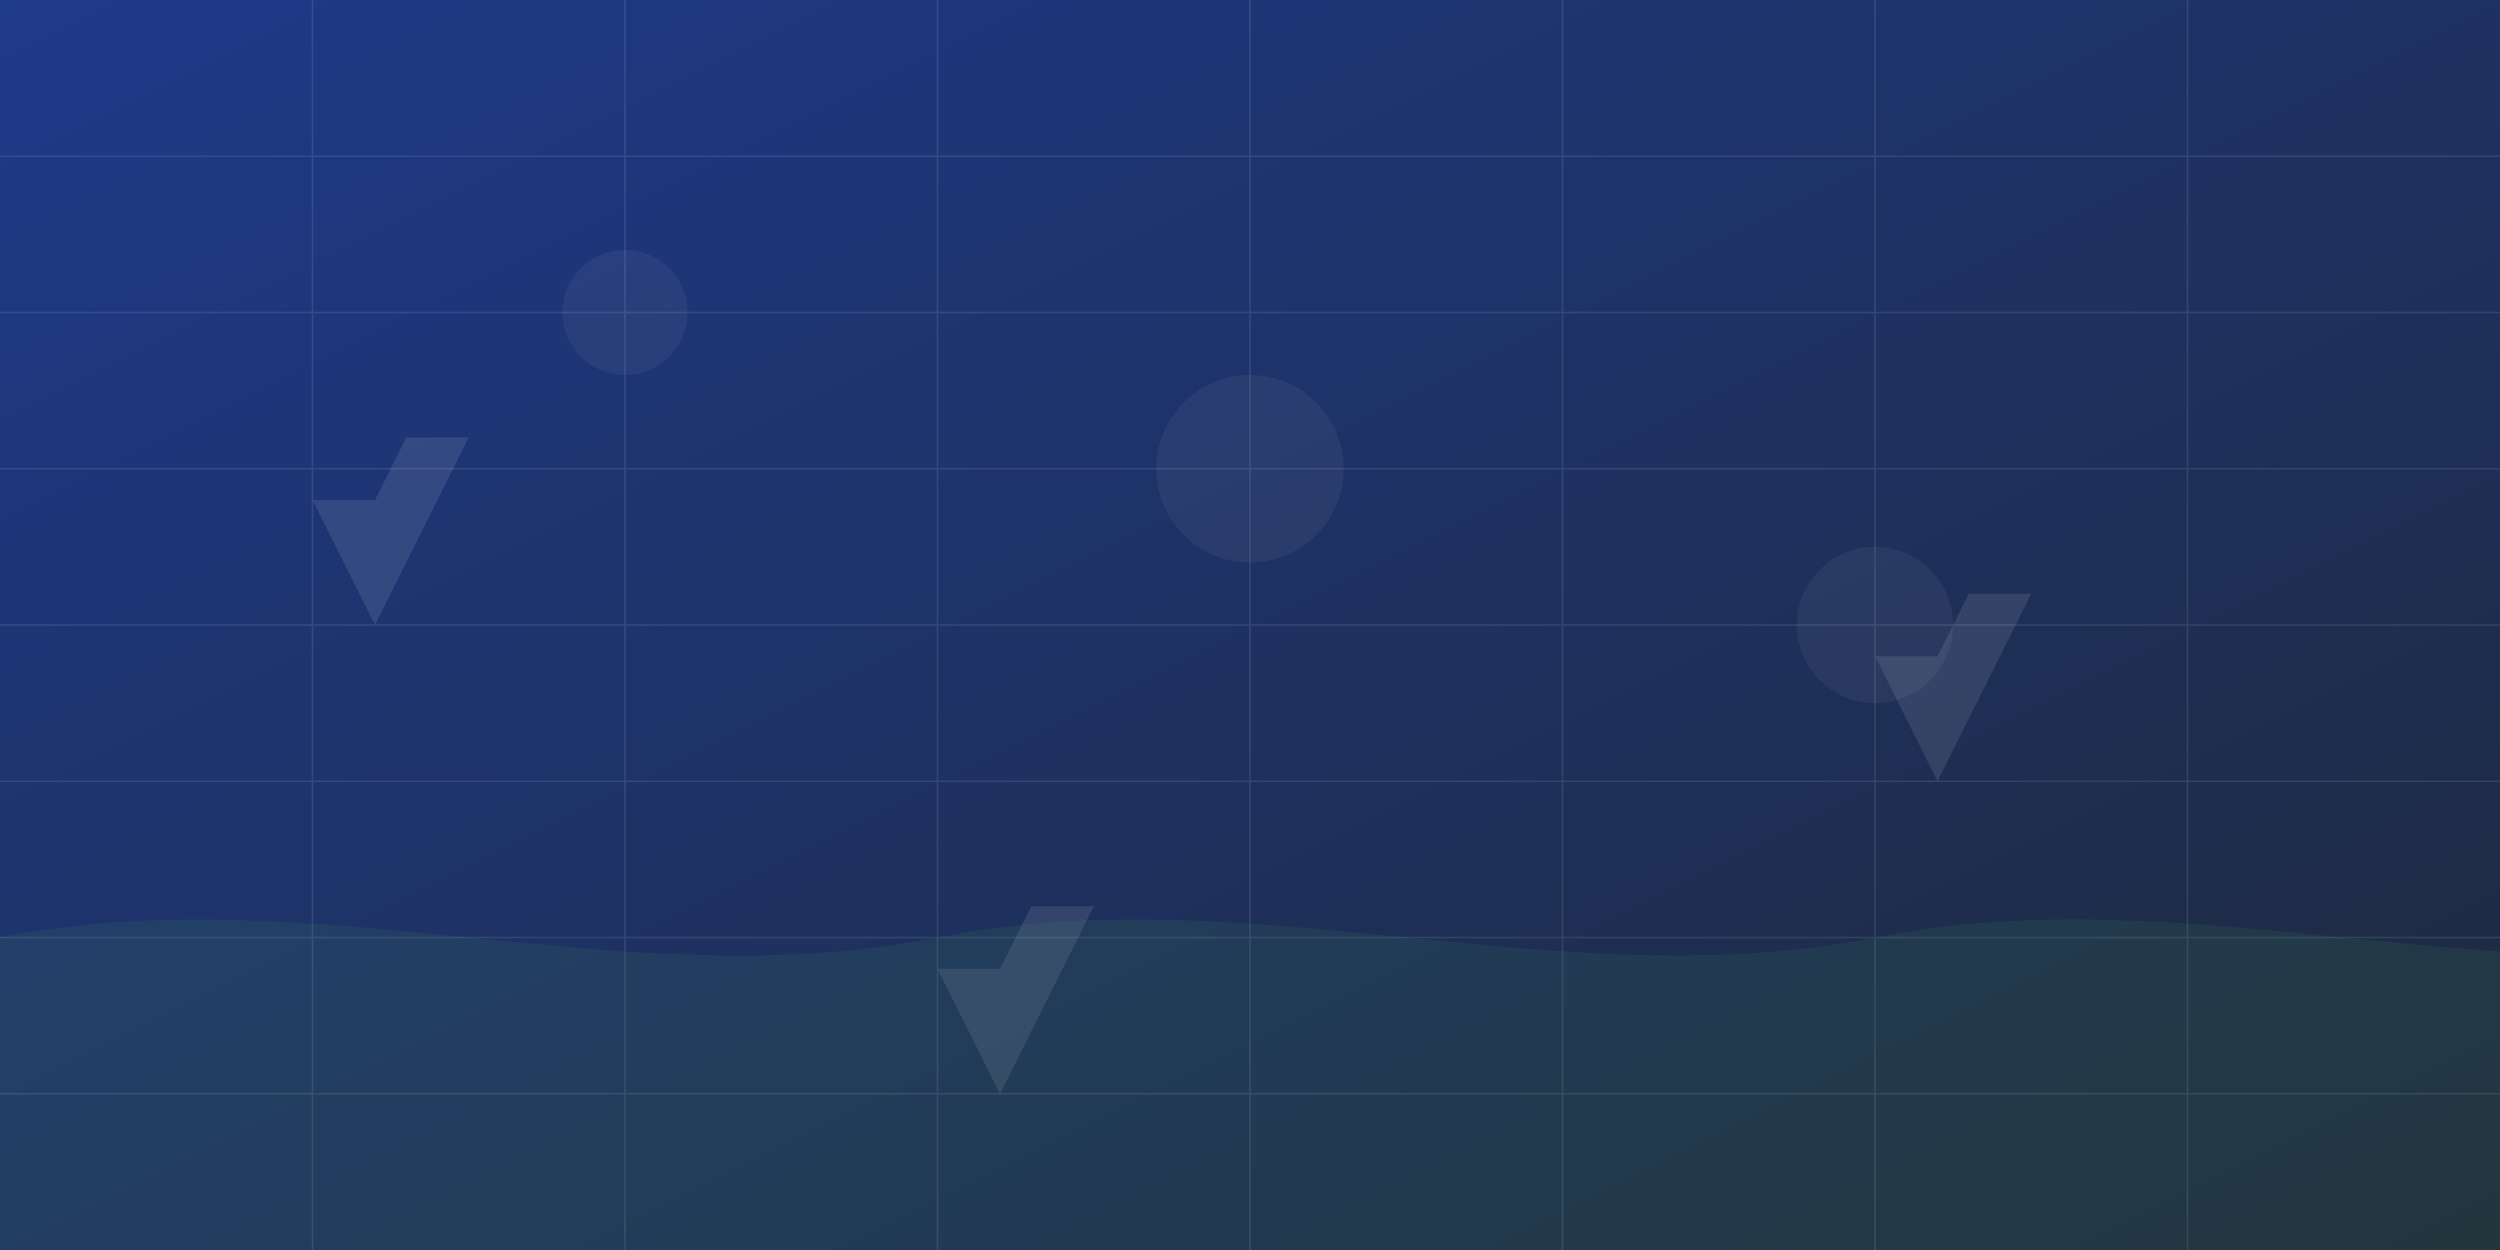 <?xml version="1.0" encoding="UTF-8" standalone="no"?>
<svg width="800px" height="400px" viewBox="0 0 800 400" version="1.1" xmlns="http://www.w3.org/2000/svg" xmlns:xlink="http://www.w3.org/1999/xlink">
    <rect x="0" y="0" width="800" height="400" fill="#808080" stroke="none"/>
    <title>Energy Anomaly Detection Background</title>
    <defs>
        <linearGradient x1="0%" y1="0%" x2="100%" y2="100%" id="linearGradient-1">
            <stop stop-color="#1E3A8A" offset="0%"></stop>
            <stop stop-color="#1E293B" offset="100%"></stop>
        </linearGradient>
    </defs>
    <g stroke="none" stroke-width="1" fill="none" fill-rule="evenodd">
        <rect fill="url(#linearGradient-1)" x="0" y="0" width="800" height="400"></rect>
        
        <!-- Power Icons -->
        <g transform="translate(100, 100)" fill="#FFFFFF" opacity="0.1">
            <path d="M50,0 L30,40 L50,40 L20,100 L0,60 L20,60 Z" />
        </g>
        
        <g transform="translate(600, 150)" fill="#FFFFFF" opacity="0.1">
            <path d="M50,0 L30,40 L50,40 L20,100 L0,60 L20,60 Z" />
        </g>
        
        <g transform="translate(300, 250)" fill="#FFFFFF" opacity="0.1">
            <path d="M50,0 L30,40 L50,40 L20,100 L0,60 L20,60 Z" />
        </g>
        
        <!-- Wave Pattern -->
        <path d="M0,300 C100,280 200,320 300,300 C400,280 500,320 600,300 C700,280 800,320 900,300 L900,400 L0,400 Z" fill="#4CAF50" opacity="0.1"></path>
        
        <!-- Circle Elements -->
        <circle cx="200" cy="100" r="20" fill="#FFFFFF" opacity="0.05"></circle>
        <circle cx="400" cy="150" r="30" fill="#FFFFFF" opacity="0.05"></circle>
        <circle cx="600" cy="200" r="25" fill="#FFFFFF" opacity="0.05"></circle>
        
        <!-- Grid Lines -->
        <g stroke="#FFFFFF" stroke-width="0.5" opacity="0.1">
            <line x1="0" y1="50" x2="800" y2="50"></line>
            <line x1="0" y1="100" x2="800" y2="100"></line>
            <line x1="0" y1="150" x2="800" y2="150"></line>
            <line x1="0" y1="200" x2="800" y2="200"></line>
            <line x1="0" y1="250" x2="800" y2="250"></line>
            <line x1="0" y1="300" x2="800" y2="300"></line>
            <line x1="0" y1="350" x2="800" y2="350"></line>
            
            <line x1="100" y1="0" x2="100" y2="400"></line>
            <line x1="200" y1="0" x2="200" y2="400"></line>
            <line x1="300" y1="0" x2="300" y2="400"></line>
            <line x1="400" y1="0" x2="400" y2="400"></line>
            <line x1="500" y1="0" x2="500" y2="400"></line>
            <line x1="600" y1="0" x2="600" y2="400"></line>
            <line x1="700" y1="0" x2="700" y2="400"></line>
        </g>
    </g>
</svg>